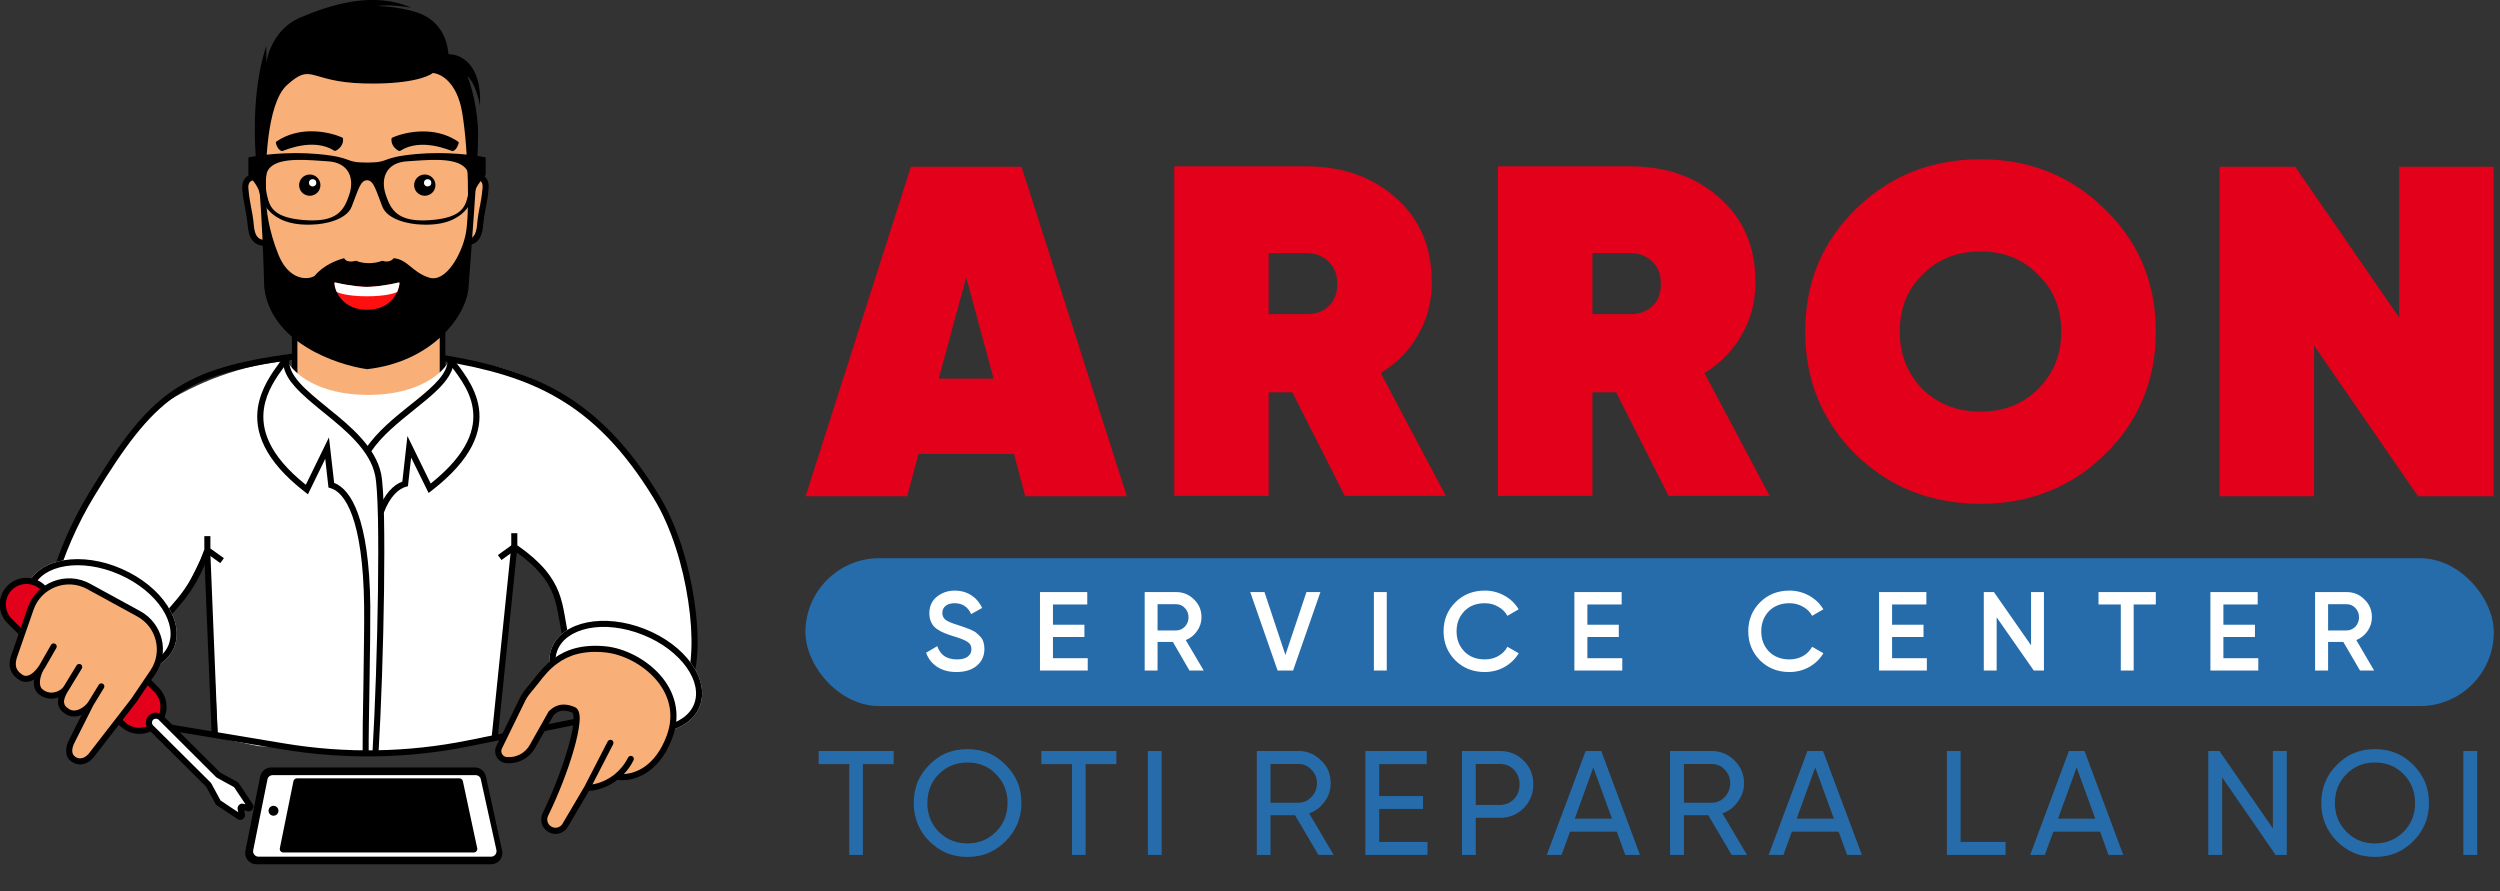 <svg width="202" height="72" viewBox="0 0 202 72" fill="none" xmlns="http://www.w3.org/2000/svg" xmlns:xlink="http://www.w3.org/1999/xlink">
	<rect x="0" y="0" width="202" height="72" fill="#333333" stroke="none"/>
	<desc>
			Created with Pixso.
	</desc>
	<defs/>
	<path id="Rectangle 30" d="M23.54 25.47L36.02 25.47L36.02 33.08L23.54 33.08L23.54 25.47Z" fill="#F8AF78" fill-opacity="1" fill-rule="nonzero"/>
	<path id="Rectangle 31 (Stroke)" d="M35.53 25.96L24.03 25.96L24.03 32.58L35.53 32.58L35.53 25.96ZM23.54 25.47L23.54 33.08L36.02 33.08L36.02 25.47L23.54 25.47Z" fill="#000000" fill-opacity="1" fill-rule="evenodd"/>
	<path id="Vector 88" d="M36.28 29.16C35.83 30.08 33.9 31.91 29.74 31.91C25.59 31.91 23.65 30.08 23.21 29.16C19.66 29.47 15.93 30.81 12.69 32.95L9.29 36.98L6.13 42.2L4.94 45.3C4.37 45.5 3.17 46.07 2.96 46.69C2.76 47.31 3.36 48.96 3.69 49.7C3.84 51.36 4.24 53.08 4.94 54.84L9.27 57.12L9.84 55.98C10.42 54.92 12.79 53.43 13.04 53.41C13.35 53.39 13.42 53.2 13.87 52.46C14.32 51.73 14.05 50.59 13.7 49.7L14.67 48.31L16.82 44L16.82 44.8L17.61 59.61L20.86 60.28L26.19 60.6C28.56 60.74 30.93 60.72 33.3 60.53L36.41 60.28L40.05 59.53L41.4 44.6L41.62 44.14C41.65 44.1 41.94 44.22 42.89 45.02C44.07 46.01 44.4 47.18 44.82 48.06C45.16 48.76 45.52 50.64 45.75 51.28C45.16 51.51 45.22 51.53 45.04 52.3C44.86 53.06 44.58 55.34 44.47 56.38L55.03 55.98L56.17 54.35C55.87 49.56 55.59 45.62 54.18 42.24C50.22 33.6 42.99 29.16 36.28 29.16Z" fill="#FFFFFF" fill-opacity="1" fill-rule="evenodd"/>
	<path id="Vector 154 (Stroke)" d="M41.81 44.11L40.21 59.67L39.72 59.62L41.32 44.06L41.81 44.11ZM17 44.75L17.59 59.31L17.1 59.33L16.5 44.77L17 44.75Z" fill="#000000" fill-opacity="1" fill-rule="evenodd"/>
	<path id="Vector 155 (Stroke)" d="M22.89 60.56L10.16 58.44L10.24 57.95L22.98 60.07C27.9 60.89 32.93 60.81 37.82 59.82L47.08 57.95L47.18 58.43L37.92 60.3C32.97 61.3 27.88 61.38 22.89 60.56Z" fill="#000000" fill-opacity="1" fill-rule="evenodd"/>
	<path id="Vector 151 (Stroke)" d="M45.14 32.21C42.38 30.58 39.34 29.78 35.8 29.18L35.88 28.69C39.45 29.3 42.56 30.11 45.4 31.78C48.24 33.46 50.79 35.99 53.25 40.02C54.71 42.41 55.67 45.61 56.1 48.52C56.32 49.98 56.41 51.37 56.35 52.55C56.3 53.73 56.11 54.73 55.76 55.39L55.66 55.58L45.56 52L45.53 51.87C45.4 51.31 45.31 50.77 45.22 50.27C45.2 50.12 45.17 49.98 45.14 49.83C45.03 49.2 44.91 48.62 44.69 48.04C44.26 46.93 43.45 45.81 41.56 44.5L40.52 45.25L40.23 44.85L41.31 44.07L41.31 43.08L41.8 43.08L41.8 44.06C43.77 45.43 44.67 46.63 45.15 47.86C45.39 48.48 45.52 49.11 45.63 49.74C45.66 49.9 45.68 50.05 45.71 50.2C45.79 50.66 45.87 51.13 45.98 51.63L55.42 54.97C55.66 54.4 55.82 53.57 55.86 52.53C55.91 51.39 55.83 50.03 55.61 48.59C55.19 45.72 54.24 42.59 52.83 40.28C50.4 36.3 47.9 33.83 45.14 32.21Z" fill="#000000" fill-opacity="1" fill-rule="evenodd"/>
	<path id="Ellipse 21" d="M56.53 57.09C55.68 59.23 52.31 59.91 49.01 58.6C45.71 57.29 43.73 54.49 44.59 52.34C45.45 50.2 48.82 49.52 52.12 50.83C55.42 52.14 57.39 54.94 56.53 57.09Z" fill="#FFFFFF" fill-opacity="1" fill-rule="nonzero"/>
	<path id="Ellipse 21 (Stroke)" d="M53.59 58.66C54.85 58.4 55.73 57.77 56.08 56.9C56.42 56.04 56.22 54.98 55.48 53.93C54.74 52.89 53.51 51.91 51.93 51.29C50.36 50.66 48.79 50.52 47.54 50.77C46.28 51.03 45.4 51.66 45.05 52.52C44.7 53.39 44.91 54.45 45.65 55.5C46.38 56.54 47.62 57.52 49.19 58.14C50.76 58.77 52.33 58.91 53.59 58.66ZM49.01 58.6C52.31 59.91 55.68 59.23 56.53 57.09C57.39 54.94 55.42 52.14 52.12 50.83C48.82 49.52 45.45 50.2 44.59 52.34C43.73 54.49 45.71 57.29 49.01 58.6Z" fill="#000000" fill-opacity="1" fill-rule="evenodd"/>
	<path id="Vector 153 (Stroke)" d="M13.89 31.61C16.27 29.96 19.14 29.18 23.61 28.57L23.68 29.06C19.23 29.67 16.45 30.43 14.17 32.01C11.89 33.6 10.1 36.02 7.65 40.03C6.23 42.36 5.09 45 4.46 47.36C4.15 48.54 3.97 49.64 3.95 50.6C3.93 51.46 4.04 52.18 4.28 52.72L13.13 50.52C13.1 50.42 13.09 50.33 13.09 50.23C13.1 50.05 13.15 49.88 13.24 49.72C13.37 49.47 13.6 49.21 13.86 48.92C13.91 48.86 13.97 48.8 14.02 48.73C14.69 47.97 15.65 46.78 16.51 44.4L16.51 43.32L17 43.32L17 44.32L18.09 45.1L17.8 45.5L16.87 44.83C16.02 47.1 15.07 48.29 14.39 49.06C14.33 49.13 14.27 49.19 14.22 49.26C13.96 49.55 13.78 49.76 13.67 49.95C13.61 50.06 13.59 50.15 13.59 50.24C13.59 50.33 13.61 50.44 13.68 50.58L13.81 50.86L4.02 53.29L3.93 53.12C3.57 52.46 3.43 51.58 3.46 50.58C3.48 49.58 3.67 48.44 3.99 47.24C4.62 44.83 5.78 42.14 7.22 39.78C9.67 35.77 11.52 33.26 13.89 31.61Z" fill="#000000" fill-opacity="1" fill-rule="evenodd"/>
	<path id="Vector 88" d="M4.95 53.57L9.88 58.48C10.64 59.24 11.88 59.24 12.64 58.48C13.4 57.72 13.4 56.49 12.64 55.73L7.71 50.82L4.95 53.57Z" fill="#E2001A" fill-opacity="1" fill-rule="evenodd"/>
	<path id="Vector 89 (Stroke)" d="M7.71 50.47L12.82 55.56C13.67 56.42 13.67 57.8 12.82 58.66C11.96 59.51 10.57 59.51 9.71 58.66L4.6 53.57L7.71 50.47ZM5.3 53.57L10.06 58.31C10.72 58.97 11.8 58.97 12.47 58.31C13.13 57.65 13.13 56.57 12.47 55.91L7.71 51.17L5.3 53.57Z" fill="#000000" fill-opacity="1" fill-rule="evenodd"/>
	<path id="Vector 87" d="M19.11 63.44L20.21 65.1C20.26 65.19 20.21 65.29 20.12 65.31C20.1 65.32 20.09 65.31 20.07 65.31L19.59 65.18C19.58 65.18 19.57 65.18 19.56 65.18C19.5 65.19 19.45 65.23 19.44 65.3C19.44 65.3 19.44 65.31 19.44 65.32L19.55 65.85C19.56 65.86 19.56 65.87 19.55 65.89C19.53 65.98 19.43 66.03 19.34 65.98L17.67 64.87C17.65 64.86 17.63 64.84 17.62 64.81L16.87 63.45C16.86 63.43 16.85 63.42 16.84 63.41L12.2 58.78C11.98 58.56 11.98 58.21 12.2 57.99C12.42 57.77 12.77 57.77 12.99 57.99L17.64 62.62C17.65 62.63 17.66 62.64 17.67 62.64L19.05 63.39C19.07 63.4 19.09 63.42 19.11 63.44Z" fill="#FFFFFF" fill-opacity="1" fill-rule="nonzero"/>
	<path id="Vector 87 (Stroke)" d="M12.02 57.82C12.34 57.5 12.85 57.5 13.17 57.82L17.8 62.43L19.16 63.17C19.22 63.2 19.28 63.25 19.31 63.31L20.42 64.97L20.43 64.98C20.56 65.21 20.42 65.5 20.17 65.55C20.1 65.57 20.04 65.56 20.01 65.55L19.73 65.47L19.79 65.8C19.8 65.83 19.81 65.88 19.79 65.94C19.74 66.19 19.45 66.33 19.22 66.19L19.21 66.19L17.54 65.08C17.48 65.04 17.43 64.99 17.4 64.93L16.66 63.57L12.02 58.96C11.71 58.64 11.71 58.13 12.02 57.82ZM19.52 65.42C19.52 65.42 19.52 65.42 19.52 65.42L19.52 65.42ZM12.82 58.16C12.7 58.04 12.5 58.04 12.37 58.16C12.25 58.29 12.25 58.49 12.37 58.61L17.02 63.23C17.05 63.26 17.07 63.3 17.09 63.33L17.82 64.68L19.25 65.63L19.2 65.37C19.2 65.34 19.19 65.3 19.2 65.25C19.23 65.09 19.36 64.96 19.53 64.93C19.58 64.93 19.62 64.93 19.65 64.94L19.84 64.99L18.91 63.6L17.56 62.86C17.52 62.84 17.49 62.82 17.46 62.79L12.82 58.16Z" fill="#000000" fill-opacity="1" fill-rule="evenodd"/>
	<path id="Ellipse 22" d="M2.27 47.21C1.34 49.33 3.21 52.2 6.46 53.62C9.71 55.05 13.1 54.49 14.04 52.38C14.97 50.26 13.1 47.4 9.85 45.97C6.6 44.54 3.21 45.1 2.27 47.21Z" fill="#FFFFFF" fill-opacity="1" fill-rule="nonzero"/>
	<path id="Ellipse 22 (Stroke)" d="M3.21 50.41C2.51 49.33 2.35 48.27 2.72 47.41C3.1 46.56 4 45.96 5.27 45.75C6.53 45.54 8.1 45.74 9.65 46.42C11.2 47.1 12.4 48.12 13.1 49.18C13.8 50.26 13.96 51.32 13.59 52.18C13.21 53.03 12.31 53.63 11.04 53.84C9.77 54.05 8.21 53.85 6.66 53.17C5.11 52.49 3.91 51.48 3.21 50.41ZM6.46 53.62C3.21 52.2 1.34 49.33 2.27 47.21C3.21 45.1 6.6 44.54 9.85 45.97C13.1 47.4 14.97 50.26 14.04 52.38C13.1 54.49 9.71 55.05 6.46 53.62Z" fill="#000000" fill-opacity="1" fill-rule="evenodd"/>
	<path id="Vector 100" d="M3.48 47.49L5.38 49.38L2.68 52.07L0.79 50.18C0.04 49.44 0.04 48.24 0.79 47.49C1.53 46.75 2.74 46.75 3.48 47.49Z" fill="#E2001A" fill-opacity="1" fill-rule="evenodd"/>
	<path id="Vector 101 (Stroke)" d="M2.68 52.41L0.61 50.36C-0.23 49.52 -0.23 48.16 0.61 47.32C1.45 46.48 2.82 46.48 3.66 47.32L5.73 49.38L2.68 52.41ZM5.03 49.38L3.31 47.67C2.66 47.02 1.61 47.02 0.96 47.67C0.31 48.31 0.31 49.36 0.96 50.01L2.68 51.72L5.03 49.38Z" fill="#000000" fill-opacity="1" fill-rule="evenodd"/>
	<path id="Vector" d="M2.47 49.19L1.24 52.74C0.84 53.71 1.02 54.31 1.68 54.73C2.35 55.15 3.03 54.44 3.38 53.89C3.08 54.37 2.71 55.4 3.28 55.89C3.45 56.03 3.66 56.13 3.87 56.18C4.4 56.3 5.08 56.04 5.37 55.58C5.02 56.13 4.59 56.83 5.37 57.32C6.06 57.86 7 57.38 7.35 56.83L5.82 59.86C5.48 60.5 5.5 61.08 5.97 61.37C6.36 61.62 6.91 61.58 7.35 61.06L10.82 56.58L12.36 54.29C13.44 52.7 12.9 50.52 11.21 49.6L7.17 47.38C5.38 46.4 3.14 47.26 2.47 49.19Z" fill="#F8AF78" fill-opacity="1" fill-rule="nonzero"/>
	<path id="Vector (Stroke)" d="M7.05 47.6C5.4 46.69 3.32 47.49 2.71 49.27L1.47 52.83L1.47 52.84C1.28 53.3 1.24 53.63 1.3 53.88C1.36 54.13 1.52 54.33 1.81 54.52C2.02 54.65 2.24 54.63 2.46 54.5C2.7 54.36 2.93 54.12 3.1 53.87C3.12 53.83 3.15 53.8 3.17 53.77L4.12 52.11C4.19 51.99 4.34 51.95 4.46 52.02C4.58 52.09 4.62 52.24 4.55 52.36L3.6 54.01C3.59 54.02 3.59 54.02 3.59 54.02C3.57 54.06 3.54 54.1 3.51 54.14C3.38 54.38 3.26 54.7 3.23 55C3.2 55.31 3.26 55.55 3.44 55.7C3.58 55.82 3.75 55.9 3.93 55.94C4.14 55.99 4.39 55.96 4.62 55.87C4.85 55.78 5.05 55.63 5.16 55.45L6.19 53.76C6.26 53.65 6.41 53.61 6.53 53.68C6.65 53.75 6.68 53.9 6.61 54.02L5.58 55.71L5.57 55.71C5.57 55.72 5.57 55.73 5.56 55.73L5.56 55.74C5.39 56 5.23 56.31 5.18 56.58C5.16 56.71 5.18 56.83 5.22 56.93C5.26 57.03 5.34 57.13 5.5 57.23L5.51 57.24L5.52 57.25C5.77 57.44 6.08 57.45 6.39 57.32C6.71 57.19 6.99 56.93 7.14 56.7L7.98 55.33C8.05 55.21 8.2 55.18 8.32 55.25C8.43 55.32 8.47 55.47 8.4 55.58L7.56 56.96C7.56 56.96 7.56 56.96 7.56 56.96C7.56 56.96 7.56 56.96 7.56 56.97C7.55 56.97 7.55 56.98 7.54 56.99L7.54 56.99L6.04 59.97L6.04 59.97C5.88 60.27 5.82 60.53 5.84 60.72C5.85 60.91 5.94 61.06 6.1 61.16C6.25 61.26 6.42 61.3 6.6 61.26C6.77 61.23 6.97 61.13 7.16 60.91L10.62 56.44L12.16 54.16C13.15 52.68 12.66 50.67 11.09 49.81L7.05 47.6ZM6.6 57.76C6.6 57.76 6.59 57.77 6.58 57.77C6.16 57.94 5.66 57.97 5.22 57.64C5 57.5 4.85 57.32 4.76 57.12C4.68 56.92 4.67 56.71 4.7 56.51C4.7 56.46 4.72 56.4 4.73 56.35C4.44 56.45 4.12 56.49 3.82 56.42C3.57 56.36 3.32 56.25 3.12 56.08C2.77 55.78 2.7 55.34 2.74 54.95C2.74 54.93 2.74 54.92 2.75 54.9C2.73 54.91 2.72 54.92 2.71 54.92C2.37 55.12 1.96 55.19 1.55 54.93C1.18 54.7 0.92 54.4 0.82 54C0.73 53.61 0.8 53.16 1.01 52.66L2.24 49.11C2.95 47.04 5.37 46.11 7.29 47.17L11.33 49.38C13.15 50.38 13.72 52.71 12.57 54.43L11.02 56.73L7.54 61.22L7.54 61.22C7.28 61.52 6.99 61.69 6.68 61.75C6.38 61.8 6.08 61.73 5.84 61.58C5.53 61.39 5.37 61.1 5.35 60.76C5.32 60.44 5.42 60.09 5.6 59.74L6.6 57.76Z" fill="#000000" fill-opacity="1" fill-rule="evenodd"/>
	<path id="Vector 148" d="M44.54 57.62L43.02 60.32C42.59 61.07 41.77 61.5 40.92 61.42C40.41 61.37 40.11 60.83 40.33 60.38L42.23 56.49C42.42 56.11 42.71 55.78 42.98 55.45C43.92 54.33 45.19 52.05 48.98 52.48C51.83 52.8 55.52 55.72 54.1 59.53C52.97 62.58 50.78 62.95 49.83 62.75C48.99 63.43 47.98 63.65 47.45 63.66L45.67 66.68C45.38 67.17 44.72 67.28 44.29 66.91C43.97 66.63 43.89 66.18 44.07 65.8C45.64 62.61 47.23 57.73 46.34 57.36C45.39 56.96 44.89 57.29 44.54 57.62Z" fill="#F8AF78" fill-opacity="1" fill-rule="nonzero"/>
	<path id="Vector 149 (Stroke)" d="M44.77 53.19C45.73 52.49 47.05 52.02 49.01 52.23C50.49 52.4 52.18 53.24 53.33 54.53C54.48 55.83 55.08 57.61 54.33 59.61C53.2 62.66 51.01 63.18 49.9 63.01C49.07 63.65 48.16 63.88 47.59 63.9L45.88 66.81C45.51 67.43 44.67 67.57 44.13 67.09C43.72 66.74 43.62 66.16 43.85 65.69C44.63 64.11 45.41 62.1 45.89 60.45C46.13 59.62 46.29 58.9 46.33 58.36C46.36 58.09 46.35 57.89 46.32 57.75C46.3 57.68 46.29 57.63 46.27 57.61C46.25 57.59 46.25 57.58 46.24 57.58C45.81 57.4 45.5 57.4 45.28 57.45C45.06 57.51 44.89 57.63 44.74 57.78L43.23 60.44C42.76 61.27 41.85 61.75 40.89 61.66C40.22 61.6 39.81 60.88 40.11 60.27L42.01 56.39C42.19 56 42.47 55.68 42.72 55.38C42.75 55.35 42.77 55.32 42.79 55.3C42.89 55.18 42.99 55.05 43.1 54.91C43.51 54.39 44.03 53.72 44.77 53.19ZM47.87 63.38C48.37 63.3 49.05 63.06 49.67 62.56C50.07 62.23 50.45 61.8 50.75 61.21C50.81 61.09 50.96 61.04 51.08 61.1C51.2 61.16 51.25 61.31 51.19 61.43C50.97 61.87 50.7 62.24 50.41 62.54C51.4 62.5 52.97 61.87 53.87 59.44C54.54 57.64 54.01 56.05 52.96 54.86C51.89 53.65 50.31 52.87 48.95 52.72C47.12 52.52 45.91 52.97 45.06 53.59C44.38 54.07 43.92 54.66 43.52 55.18C43.4 55.33 43.28 55.48 43.17 55.61C43.15 55.64 43.13 55.66 43.11 55.69C42.85 55.99 42.61 56.28 42.45 56.6L40.55 60.49C40.41 60.79 40.61 61.14 40.94 61.17C41.7 61.24 42.43 60.86 42.8 60.2L44.34 57.47L44.37 57.45C44.56 57.27 44.8 57.07 45.15 56.98C45.5 56.89 45.92 56.91 46.43 57.13C46.66 57.22 46.76 57.44 46.8 57.64C46.85 57.85 46.85 58.11 46.82 58.4C46.77 58.99 46.6 59.75 46.36 60.59C45.88 62.27 45.08 64.3 44.29 65.91C44.15 66.19 44.22 66.52 44.45 66.72C44.76 66.99 45.25 66.91 45.45 66.56L47.23 63.54L49.1 59.91C49.17 59.79 49.31 59.74 49.44 59.8C49.56 59.87 49.6 60.01 49.54 60.14L47.87 63.38Z" fill="#000000" fill-opacity="1" fill-rule="evenodd"/>
	<path id="Vector 89 (Stroke)" d="M22.6 29.28C22.73 29.11 22.85 28.95 22.93 28.82L23.38 28.99C23.3 29.62 23.6 30.24 24.2 30.92C24.77 31.57 25.58 32.22 26.45 32.93C26.48 32.95 26.5 32.97 26.53 33C27.43 33.72 28.38 34.5 29.16 35.37C29.94 36.23 30.57 37.2 30.8 38.31C30.92 38.93 30.99 40.2 31.03 41.85C31.06 43.52 31.06 45.58 31.03 47.79C30.97 52.22 30.8 57.23 30.59 60.75L30.1 60.72C30.31 57.21 30.48 52.2 30.54 47.79C30.57 45.58 30.57 43.52 30.54 41.86C30.5 40.2 30.43 38.97 30.31 38.41C30.11 37.42 29.54 36.53 28.79 35.7C28.04 34.86 27.12 34.11 26.22 33.38C26.19 33.35 26.15 33.32 26.12 33.3C25.26 32.6 24.43 31.92 23.83 31.24C23.39 30.75 23.06 30.23 22.93 29.67C22.33 30.49 21.54 31.61 21.33 32.99C21.08 34.64 21.66 36.74 24.71 39.17L26.58 35.34L27 39.02C27.72 39.29 28.4 40.06 28.92 41.49C29.48 43.04 29.88 45.41 29.92 48.94C29.93 50.24 29.9 52.61 29.86 54.95C29.86 55.16 29.85 55.38 29.85 55.59C29.82 57.7 29.78 59.69 29.79 60.74L29.3 60.74C29.29 59.69 29.32 57.69 29.36 55.59C29.36 55.37 29.36 55.16 29.37 54.94C29.4 52.6 29.44 50.24 29.42 48.94C29.38 45.45 28.99 43.13 28.46 41.66C27.92 40.18 27.26 39.59 26.7 39.44L26.54 39.39L26.28 37.07L24.88 39.94L24.64 39.75C21.3 37.17 20.55 34.84 20.84 32.92C21.08 31.36 22 30.1 22.6 29.28Z" fill="#000000" fill-opacity="1" fill-rule="evenodd"/>
	<path id="Vector 90 (Stroke)" d="M36.99 29.48C36.85 29.29 36.72 29.12 36.62 28.97L36.17 29.1C36.17 29.61 35.92 30.11 35.47 30.65C35.02 31.18 34.39 31.72 33.69 32.29C33.51 32.43 33.34 32.58 33.15 32.72C31.88 33.74 30.46 34.88 29.56 36.24L29.97 36.51C30.83 35.22 32.18 34.14 33.46 33.11C33.64 32.96 33.82 32.82 34 32.67C34.71 32.1 35.37 31.54 35.85 30.96C36.18 30.57 36.44 30.17 36.57 29.73C36.58 29.75 36.59 29.76 36.6 29.78C36.64 29.83 36.68 29.89 36.73 29.95C36.92 30.21 37.13 30.5 37.33 30.82C37.73 31.45 38.08 32.18 38.2 33.01C38.44 34.6 37.85 36.64 34.8 39.07L32.92 35.23L32.51 38.91C31.8 39.17 31.05 39.91 30.53 41.29L31 41.46C31.52 40.06 32.25 39.48 32.8 39.33L32.96 39.29L33.22 36.97L34.63 39.83L34.87 39.65C38.21 37.07 38.97 34.81 38.69 32.94C38.55 32.02 38.16 31.22 37.75 30.56C37.54 30.23 37.32 29.92 37.13 29.66C37.08 29.6 37.03 29.54 36.99 29.48Z" fill="#000000" fill-opacity="1" fill-rule="evenodd"/>
	<path id="Vector 78" d="M37.91 14.26C38.39 14.15 39.32 14.19 39.24 15.2C39.13 16.46 38.9 16.94 38.8 18.17C38.69 19.41 38.15 19.58 37.54 19.6C37.05 19.61 37.58 16.04 37.91 14.26Z" fill="#F8AF78" fill-opacity="1" fill-rule="evenodd"/>
	<path id="Vector 79 (Stroke)" d="M38.89 14.09C38.54 13.93 38.13 13.96 37.86 14.02L37.7 14.05L37.67 14.21C37.51 15.11 37.29 16.46 37.17 17.58C37.12 18.14 37.08 18.65 37.1 19.03C37.1 19.22 37.12 19.39 37.16 19.52C37.18 19.59 37.22 19.66 37.27 19.72C37.33 19.79 37.43 19.85 37.54 19.84C37.86 19.83 38.23 19.78 38.52 19.53C38.81 19.27 38.99 18.84 39.04 18.19C39.09 17.59 39.18 17.18 39.26 16.75L39.26 16.74C39.34 16.31 39.43 15.86 39.48 15.22C39.51 14.93 39.46 14.69 39.35 14.49C39.23 14.29 39.07 14.16 38.89 14.09ZM38.92 14.74C38.97 14.83 39.01 14.97 38.99 15.18C38.94 15.79 38.86 16.22 38.78 16.65L38.77 16.66C38.69 17.09 38.6 17.53 38.55 18.15C38.5 18.74 38.35 19.02 38.19 19.16C38.05 19.28 37.87 19.33 37.63 19.35C37.61 19.28 37.59 19.17 37.59 19.01C37.58 18.67 37.61 18.18 37.66 17.63C37.77 16.59 37.97 15.36 38.13 14.47C38.31 14.45 38.52 14.46 38.69 14.54C38.79 14.58 38.87 14.65 38.92 14.74Z" fill="#000000" fill-opacity="1" fill-rule="evenodd"/>
	<path id="Vector 78" d="M19.82 15.25C19.74 14.24 20.67 14.2 21.14 14.31C21.47 16.09 22.01 19.66 21.52 19.65C20.91 19.63 20.37 19.46 20.26 18.22C20.16 16.99 19.92 16.51 19.82 15.25Z" fill="#F8AF78" fill-opacity="1" fill-rule="nonzero"/>
	<path id="Vector 79 (Stroke)" d="M20.17 14.14C20.52 13.98 20.93 14.01 21.2 14.07L21.36 14.1L21.39 14.26C21.55 15.16 21.77 16.51 21.89 17.63C21.94 18.19 21.98 18.7 21.96 19.08C21.96 19.27 21.94 19.44 21.9 19.57C21.87 19.63 21.84 19.71 21.79 19.77C21.73 19.84 21.63 19.9 21.51 19.89C21.2 19.88 20.83 19.83 20.54 19.57C20.24 19.32 20.07 18.89 20.02 18.24C19.96 17.64 19.88 17.23 19.8 16.8L19.8 16.79C19.71 16.36 19.63 15.91 19.57 15.27C19.55 14.98 19.6 14.74 19.71 14.54C19.82 14.34 19.99 14.21 20.17 14.14ZM20.14 14.78C20.09 14.88 20.05 15.01 20.07 15.23C20.12 15.84 20.2 16.27 20.28 16.7L20.28 16.71C20.37 17.14 20.45 17.58 20.51 18.2C20.56 18.79 20.71 19.07 20.87 19.21C21.01 19.33 21.19 19.38 21.43 19.4C21.45 19.33 21.46 19.22 21.47 19.06C21.48 18.72 21.45 18.23 21.39 17.68C21.29 16.64 21.09 15.4 20.93 14.52C20.75 14.5 20.54 14.51 20.37 14.59C20.27 14.63 20.19 14.69 20.14 14.78Z" fill="#000000" fill-opacity="1" fill-rule="evenodd"/>
	<path id="Vector 91" d="M20.66 12.59C20.51 10.39 20.51 6.7 21.52 3.71C21.52 4.01 21.52 4.7 21.52 5.09C21.63 4.21 22.31 2.26 24.21 1.44C26.59 0.42 30.16 -0.76 33.23 0.63C32.77 0.53 31.56 0.36 30.43 0.48C31.07 0.49 32.64 0.63 33.8 1.04C35.25 1.57 36.09 2.74 36.24 4.38C37.16 4.35 38.97 5.16 38.78 8.54C38.68 7.95 38.34 6.64 37.77 6.16C38.06 6.88 38.63 8.82 38.63 10.87C38.63 13.42 38.02 20.86 37.86 23.21C37.69 25.55 34.91 29.24 29.66 29.83C27.15 29.47 21.86 27.66 21.35 23.21C21.35 23.21 21.16 15.35 20.66 12.59Z" fill="#000000" fill-opacity="1" fill-rule="evenodd"/>
	<path id="Vector 92" d="M21.51 16.13C21.38 13.66 21.54 8.34 23.19 6.87C25.25 5.02 24.91 6.62 29.37 6.74C32.93 6.84 34.58 6.23 34.96 5.9C35.58 5.93 36.92 6.6 37.34 9.07C37.86 12.15 37.95 17.34 37.63 18.91C37.32 20.48 36.05 22.87 34.67 22.43C33.28 21.99 32.96 20.97 31.81 20.86C31.72 21 31.42 21.24 30.88 21.07C30.53 21.22 29.62 21.42 28.76 21.07C28.51 21.15 27.96 21.21 27.81 20.86C27.24 21.01 26.16 21.4 25.42 22.29C24.9 22.63 23.37 22.7 22.51 20.61C21.66 18.52 21.51 16.83 21.51 16.13Z" fill="#F8AF78" fill-opacity="1" fill-rule="evenodd"/>
	<path id="Vector 70" d="M22.29 11.56C22.34 11.78 22.49 12.11 22.75 12.2C22.77 12.2 22.78 12.21 22.8 12.21C23.05 12.13 25.33 11.11 27 12.17C27.04 12.19 27.09 12.2 27.13 12.18C27.38 12.05 27.76 11.73 27.72 11.22C27.72 11.17 27.69 11.13 27.65 11.11C26.62 10.65 24.25 10.13 22.34 11.43C22.3 11.46 22.28 11.51 22.29 11.56Z" fill="#000000" fill-opacity="1" fill-rule="evenodd"/>
	<path id="Vector 71" d="M37.06 11.57C37.01 11.78 36.86 12.11 36.6 12.21C36.58 12.21 36.57 12.21 36.56 12.21C36.3 12.14 34.03 11.11 32.35 12.18C32.31 12.2 32.26 12.21 32.22 12.19C31.97 12.06 31.59 11.74 31.63 11.22C31.63 11.18 31.66 11.14 31.7 11.12C32.73 10.66 35.1 10.14 37.01 11.44C37.05 11.47 37.08 11.52 37.06 11.57Z" fill="#000000" fill-opacity="1" fill-rule="evenodd"/>
	<path id="Subtract" d="M20.068 14.142L20.068 12.717C20.93 12.536 23.256 12.227 25.66 12.445C28.667 12.717 27.7 13.136 29.655 13.136C31.61 13.136 30.643 12.717 33.65 12.445C36.055 12.227 38.38 12.536 39.242 12.717L39.242 14.142C38.99 14.414 38.46 15.068 38.359 15.504C38.233 16.048 37.665 18.331 34.028 18.143C33.166 18.122 31.333 17.804 30.895 16.698C30.349 15.315 30.202 14.582 29.655 14.561C29.108 14.582 28.961 15.315 28.415 16.698C27.977 17.804 26.144 18.122 25.282 18.143C21.645 18.331 21.077 16.048 20.951 15.504C20.85 15.068 20.321 14.414 20.068 14.142ZM21.561 13.975C21.491 14.289 21.393 14.943 21.561 15.714C21.771 16.677 22.024 17.599 24.631 17.787C27.238 17.976 27.805 16.991 28.226 15.714C28.646 14.436 28.212 13.127 26.481 13.033C26.304 13.023 26.108 13.009 25.899 12.994C24.3 12.881 21.952 12.715 21.561 13.975ZM37.827 15.714C37.995 14.943 37.897 14.289 37.827 13.975C37.436 12.715 35.088 12.881 33.489 12.994C33.28 13.009 33.084 13.023 32.907 13.033C31.175 13.127 30.742 14.436 31.162 15.714C31.582 16.991 32.15 17.976 34.757 17.787C37.364 17.599 37.616 16.677 37.827 15.714Z" clip-rule="evenodd" fill="#000000" fill-opacity="1" fill-rule="evenodd"/>
	<path id="Vector 74" d="" fill="#F9B87C" fill-opacity="1" fill-rule="nonzero"/>
	<path id="Vector 75" d="M29.65 23.18C29.36 23.18 28.39 23.13 27.08 22.82C27.05 22.82 27.02 22.84 27.02 22.87C27.06 23.62 27.74 25.03 29.65 25.03C31.57 25.03 32.24 23.61 32.28 22.86C32.28 22.84 32.26 22.82 32.23 22.82C30.92 23.13 29.94 23.18 29.65 23.18Z" fill="#FF1010" fill-opacity="1" fill-rule="evenodd"/>
	<path id="Vector 76" d="M29.65 23.18C29.36 23.18 28.39 23.13 27.08 22.82C27.05 22.82 27.02 22.84 27.02 22.87C27.03 23.07 27.09 23.32 27.2 23.57L27.22 23.59C27.44 23.71 28.2 23.94 29.65 23.94C31.1 23.94 31.87 23.71 32.08 23.59L32.1 23.57C32.21 23.31 32.27 23.06 32.28 22.86C32.28 22.84 32.26 22.82 32.23 22.82C30.92 23.13 29.94 23.18 29.65 23.18Z" fill="#FFFFFF" fill-opacity="1" fill-rule="evenodd"/>
	<ellipse id="Ellipse 14" cx="25.029" cy="14.96" rx="0.862" ry="0.859" fill="#000000" fill-opacity="1"/>
	<ellipse id="Ellipse 15" cx="25.261" cy="14.771" rx="0.294" ry="0.294" fill="#FFFFFF" fill-opacity="1"/>
	<ellipse id="Ellipse 14" cx="34.322" cy="14.959" rx="0.862" ry="0.859" fill="#000000" fill-opacity="1"/>
	<ellipse id="Ellipse 15" cx="34.553" cy="14.771" rx="0.294" ry="0.294" fill="#FFFFFF" fill-opacity="1"/>
	<path id="Rectangle 16" d="M39.26 62.73L40.57 68.73C40.7 69.29 40.27 69.83 39.69 69.83L20.72 69.83C20.14 69.83 19.71 69.31 19.83 68.75L21.02 62.74C21.11 62.32 21.48 62.01 21.91 62.01L38.37 62.01C38.8 62.01 39.16 62.31 39.26 62.73Z" fill="#000000" fill-opacity="1" fill-rule="nonzero"/>
	<path id="Rectangle 17" d="M38.85 62.97L40.11 68.68C40.17 68.96 39.96 69.22 39.68 69.22L20.89 69.22C20.61 69.22 20.4 68.96 20.46 68.69L21.61 62.98C21.65 62.77 21.83 62.63 22.04 62.63L38.42 62.63C38.63 62.63 38.81 62.77 38.85 62.97Z" fill="#FFFFFF" fill-opacity="1" fill-rule="nonzero"/>
	<path id="Rectangle 18" d="M37.4 63.12L38.56 68.54C38.6 68.71 38.46 68.88 38.28 68.88L22.89 68.88C22.71 68.88 22.58 68.72 22.61 68.54L23.71 63.12C23.74 62.99 23.85 62.89 23.99 62.89L37.12 62.89C37.26 62.89 37.37 62.99 37.4 63.12Z" fill="#000000" fill-opacity="1" fill-rule="nonzero"/>
	<path id="Rectangle 19" d="M22.1 65.11C22.32 65.11 22.5 65.29 22.5 65.51C22.5 65.73 22.32 65.91 22.1 65.91L22.1 65.91C21.88 65.91 21.7 65.73 21.7 65.51C21.7 65.29 21.88 65.11 22.1 65.11L22.1 65.11Z" fill="#000000" fill-opacity="1" fill-rule="nonzero"/>
	<path id="Arron" d="M170.07 36.72Q168.32 38.43 166.23 39.4Q163.44 40.71 160.02 40.71Q156.66 40.71 153.88 39.44Q151.74 38.46 149.94 36.72C147.22 34.03 145.86 30.72 145.86 26.79C145.86 22.86 147.22 19.56 149.94 16.9Q151.77 15.11 153.96 14.11L153.96 14.11Q156.71 12.87 160.02 12.87Q163.38 12.87 166.15 14.15L166.15 14.15Q168.28 15.14 170.07 16.9Q171.95 18.72 172.97 20.94Q174.19 23.58 174.19 26.79Q174.19 29.95 173 32.58Q171.98 34.85 170.07 36.72ZM108.66 40.07L104.42 31.7L102.51 31.7L102.51 40.07L94.88 40.07L94.88 13.44L105.57 13.44C108.49 13.44 110.91 14.3 112.82 16.02Q113.85 16.93 114.5 18.06Q115.69 20.08 115.69 22.79C115.69 24.37 115.32 25.79 114.58 27.06Q114.22 27.7 113.76 28.26L113.76 28.26Q112.85 29.36 111.56 30.14L116.83 40.07L108.66 40.07ZM130.58 31.7L134.82 40.07L142.99 40.07L137.72 30.14C139.02 29.35 140.02 28.32 140.73 27.06C141.47 25.79 141.84 24.37 141.84 22.79C141.84 19.98 140.89 17.72 138.98 16.02Q138.24 15.36 137.4 14.86L137.4 14.86Q134.99 13.44 131.72 13.44L121.03 13.44L121.03 40.07L128.67 40.07L128.67 31.7L130.58 31.7ZM82.84 40.1L81.93 36.68L74.21 36.68L73.3 40.1L65.09 40.1L73.6 13.47L82.54 13.47L91.05 40.1L82.84 40.1ZM201.49 13.47L193.85 13.47L193.85 25.65L185.45 13.47L179.34 13.47L179.34 40.1L186.98 40.1L186.98 27.93L195.38 40.1L201.49 40.1L201.49 13.47ZM155.33 31.43C156.58 32.65 158.14 33.26 160.02 33.26C161.91 33.26 163.46 32.65 164.68 31.43C165.93 30.19 166.55 28.64 166.55 26.79C166.55 24.94 165.93 23.4 164.68 22.19C163.46 20.94 161.91 20.32 160.02 20.32C158.14 20.32 156.58 20.94 155.33 22.19Q154.63 22.88 154.2 23.71Q153.5 25.07 153.5 26.79Q153.5 28.47 154.17 29.81Q154.6 30.69 155.33 31.43ZM102.51 20.44L102.51 25.38L105.41 25.38Q106.51 25.42 107.18 24.9Q107.25 24.84 107.32 24.77C107.81 24.34 108.05 23.73 108.05 22.95C108.05 22.16 107.81 21.55 107.32 21.12Q107.23 21.03 107.13 20.95Q106.47 20.44 105.41 20.44L102.51 20.44ZM128.67 25.38L128.67 20.44L131.57 20.44C132.38 20.44 133.02 20.66 133.48 21.12Q133.64 21.27 133.77 21.44Q134.2 22.03 134.2 22.95C134.2 23.73 133.96 24.34 133.48 24.77C133.02 25.2 132.38 25.41 131.57 25.38L128.67 25.38ZM75.85 30.59L80.28 30.59L78.07 22.41L75.85 30.59Z" fill="#E2001A" fill-opacity="1" fill-rule="evenodd"/>
	<rect id="Rectangle 31" x="65.079" y="45.101" rx="5.976" width="136.421" height="11.951" fill="#276CAA" fill-opacity="1"/>
	<path id="service center" d="M77.28 54.3C76.67 54.3 76.15 54.16 75.72 53.88Q75.42 53.68 75.2 53.41Q74.96 53.12 74.83 52.74L75.73 52.21Q75.9 52.7 76.25 52.97Q76.66 53.28 77.31 53.28C77.7 53.28 78 53.21 78.19 53.06Q78.35 52.93 78.43 52.77Q78.49 52.62 78.49 52.45C78.49 52.19 78.39 51.99 78.17 51.86C77.96 51.72 77.59 51.57 77.05 51.41Q76.59 51.27 76.31 51.15C76.12 51.08 75.92 50.97 75.71 50.83Q75.47 50.66 75.32 50.43Q75.28 50.37 75.25 50.29Q75.09 49.98 75.09 49.55Q75.09 49.03 75.32 48.65Q75.46 48.41 75.69 48.22Q75.89 48.06 76.11 47.95L76.11 47.95Q76.57 47.72 77.14 47.72Q77.78 47.72 78.28 47.98Q78.38 48.03 78.47 48.09Q78.65 48.21 78.81 48.35Q79.14 48.67 79.36 49.12L78.47 49.62Q78.26 49.15 77.89 48.93Q77.57 48.74 77.14 48.74Q76.68 48.74 76.41 48.95Q76.29 49.04 76.23 49.16Q76.14 49.32 76.14 49.52C76.14 49.76 76.23 49.95 76.41 50.09Q76.69 50.29 77.42 50.51C77.66 50.59 77.84 50.65 77.95 50.69C78.06 50.73 78.22 50.79 78.42 50.87C78.62 50.96 78.78 51.04 78.88 51.13C78.99 51.21 79.09 51.32 79.21 51.44C79.33 51.57 79.42 51.72 79.46 51.88C79.51 52.04 79.54 52.23 79.54 52.43Q79.54 52.94 79.32 53.32L79.32 53.32Q79.17 53.59 78.91 53.8Q78.9 53.81 78.89 53.82Q78.28 54.3 77.28 54.3ZM119.97 54.3C119.01 54.3 118.22 53.98 117.59 53.36C116.96 52.72 116.64 51.94 116.64 51.01C116.64 50.08 116.96 49.3 117.59 48.67C118.22 48.04 119.01 47.72 119.97 47.72C120.55 47.72 121.08 47.86 121.56 48.13Q122.04 48.39 122.37 48.77Q122.56 48.99 122.71 49.23L121.8 49.76C121.63 49.45 121.38 49.2 121.05 49.02C120.73 48.83 120.37 48.74 119.97 48.74C119.29 48.74 118.74 48.95 118.32 49.38Q118.11 49.6 117.97 49.85Q117.69 50.35 117.69 51.01Q117.69 51.67 117.97 52.17Q118.11 52.42 118.32 52.64C118.74 53.07 119.29 53.28 119.97 53.28C120.37 53.28 120.74 53.19 121.06 53.01C121.39 52.82 121.64 52.57 121.8 52.26L122.71 52.78C122.44 53.24 122.06 53.61 121.57 53.89Q121.34 54.02 121.09 54.11Q120.56 54.3 119.97 54.3ZM144.59 54.3C143.63 54.3 142.84 53.98 142.21 53.36C141.58 52.72 141.26 51.94 141.26 51.01C141.26 50.08 141.58 49.3 142.21 48.67C142.84 48.04 143.63 47.72 144.59 47.72C145.16 47.72 145.69 47.86 146.18 48.13Q146.65 48.39 146.99 48.77L146.99 48.77Q147.18 48.99 147.33 49.23L146.42 49.76Q146.33 49.59 146.21 49.45Q145.99 49.19 145.67 49.02C145.35 48.83 144.99 48.74 144.59 48.74C143.91 48.74 143.36 48.95 142.93 49.38C142.52 49.81 142.31 50.35 142.31 51.01C142.31 51.67 142.52 52.21 142.93 52.64C143.36 53.07 143.91 53.28 144.59 53.28C144.99 53.28 145.35 53.19 145.68 53.01C146.01 52.82 146.25 52.57 146.42 52.26L147.33 52.78C147.06 53.24 146.68 53.61 146.19 53.89C145.7 54.16 145.17 54.3 144.59 54.3ZM85.08 53.18L87.89 53.18L87.89 54.18L84.03 54.18L84.03 47.84L87.85 47.84L87.85 48.84L85.08 48.84L85.08 50.48L87.62 50.48L87.62 51.47L85.08 51.47L85.08 53.18ZM96.11 54.18L94.77 51.87L93.53 51.87L93.53 54.18L92.49 54.18L92.49 47.84L95.03 47.84C95.6 47.84 96.08 48.04 96.48 48.44Q96.77 48.72 96.92 49.06Q97.08 49.43 97.08 49.88C97.08 50.28 96.96 50.65 96.72 50.99C96.49 51.32 96.19 51.57 95.81 51.72L97.26 54.18L96.11 54.18ZM103.23 54.18L101.02 47.84L102.17 47.84L103.86 52.92L105.56 47.84L106.69 47.84L104.48 54.18L103.23 54.18ZM111.01 47.84L112.05 47.84L112.05 54.18L111.01 54.18L111.01 47.84ZM128.26 53.18L131.08 53.18L131.08 54.18L127.21 54.18L127.21 47.84L131.03 47.84L131.03 48.84L128.26 48.84L128.26 50.48L130.8 50.48L130.8 51.47L128.26 51.47L128.26 53.18ZM152.88 53.18L155.69 53.18L155.69 54.18L151.83 54.18L151.83 47.84L155.65 47.84L155.65 48.84L152.88 48.84L152.88 50.48L155.42 50.48L155.42 51.47L152.88 51.47L152.88 53.18ZM164.11 47.84L165.15 47.84L165.15 54.18L164.33 54.18L161.33 49.88L161.33 54.18L160.29 54.18L160.29 47.84L161.11 47.84L164.11 52.14L164.11 47.84ZM174.19 47.84L174.19 48.84L172.4 48.84L172.4 54.18L171.36 54.18L171.36 48.84L169.56 48.84L169.56 47.84L174.19 47.84ZM179.65 53.18L182.47 53.18L182.47 54.18L178.6 54.18L178.6 47.84L182.42 47.84L182.42 48.84L179.65 48.84L179.65 50.48L182.2 50.48L182.2 51.47L179.65 51.47L179.65 53.18ZM190.69 54.18L189.34 51.87L188.11 51.87L188.11 54.18L187.06 54.18L187.06 47.84L189.61 47.84C190.18 47.84 190.66 48.04 191.05 48.44Q191.34 48.72 191.49 49.06Q191.65 49.43 191.65 49.88C191.65 50.28 191.53 50.65 191.3 50.99C191.07 51.32 190.76 51.57 190.39 51.72L191.83 54.18L190.69 54.18ZM93.53 48.82L93.53 50.94L95.03 50.94C95.31 50.94 95.55 50.83 95.74 50.63Q95.86 50.5 95.93 50.35Q96.03 50.14 96.03 49.88Q96.03 49.62 95.93 49.4Q95.86 49.25 95.74 49.13C95.55 48.92 95.31 48.82 95.03 48.82L93.53 48.82ZM188.11 48.82L188.11 50.94L189.61 50.94C189.89 50.94 190.12 50.83 190.32 50.63C190.51 50.42 190.61 50.17 190.61 49.88C190.61 49.58 190.51 49.33 190.32 49.13C190.12 48.92 189.89 48.82 189.61 48.82L188.11 48.82Z" fill="#FFFFFF" fill-opacity="1" fill-rule="evenodd"/>
	<path id="Toti repara la noi" d="M79.95 68.88Q80.66 68.56 81.25 67.97Q81.87 67.34 82.19 66.6Q82.53 65.81 82.53 64.88Q82.53 63.91 82.17 63.1Q81.85 62.39 81.25 61.8Q80.66 61.2 79.95 60.88Q79.14 60.53 78.17 60.53Q77.2 60.53 76.39 60.88Q75.68 61.2 75.09 61.8Q74.51 62.38 74.19 63.08Q73.83 63.9 73.83 64.88Q73.83 65.82 74.17 66.62Q74.48 67.36 75.09 67.97Q75.68 68.56 76.39 68.88Q77.2 69.24 78.17 69.24Q79.14 69.24 79.95 68.88ZM193.68 68.88Q194.4 68.56 194.99 67.97C195.84 67.12 196.26 66.09 196.26 64.88C196.26 63.67 195.84 62.64 194.99 61.8Q194.4 61.2 193.68 60.88Q192.87 60.53 191.9 60.53Q190.93 60.53 190.12 60.88Q189.41 61.2 188.82 61.8C187.98 62.64 187.56 63.67 187.56 64.88C187.56 66.09 187.98 67.12 188.82 67.97Q189.41 68.56 190.12 68.88Q190.93 69.24 191.9 69.24Q192.87 69.24 193.68 68.88ZM72.21 61.74L72.21 60.68L66.15 60.68L66.15 61.74L68.62 61.74L68.62 69.08L69.72 69.08L69.72 61.74L72.21 61.74ZM90.2 61.74L90.2 60.68L84.14 60.68L84.14 61.74L86.62 61.74L86.62 69.08L87.72 69.08L87.72 61.74L90.2 61.74ZM93.86 60.68L92.75 60.68L92.75 69.08L93.86 69.08L93.86 60.68ZM104.64 65.87L106.53 69.08L107.76 69.08L105.78 65.72C106.29 65.54 106.71 65.22 107.03 64.77C107.36 64.33 107.52 63.83 107.52 63.29Q107.52 62.74 107.33 62.28Q107.14 61.82 106.75 61.45C106.24 60.94 105.63 60.68 104.91 60.68L101.55 60.68L101.55 69.08L102.66 69.08L102.66 65.87L104.64 65.87ZM115.34 68.03L111.44 68.03L111.44 65.36L114.98 65.36L114.98 64.32L111.44 64.32L111.44 61.74L115.28 61.74L115.28 60.68L110.32 60.68L110.32 69.08L115.34 69.08L115.34 68.03ZM123.11 61.46C122.59 60.94 121.95 60.68 121.17 60.68L118.13 60.68L118.13 69.08L119.24 69.08L119.24 66.08L121.17 66.08C121.95 66.08 122.59 65.82 123.11 65.3C123.63 64.78 123.89 64.14 123.89 63.38C123.89 62.61 123.63 61.97 123.11 61.46ZM130.64 67.2L131.32 69.08L132.51 69.08L129.38 60.68L128.12 60.68L124.98 69.08L126.17 69.08L126.86 67.2L130.64 67.2ZM138.03 65.87L139.92 69.08L141.16 69.08L139.17 65.72C139.69 65.54 140.1 65.22 140.42 64.77C140.75 64.33 140.92 63.83 140.92 63.29C140.92 62.57 140.66 61.95 140.15 61.45C139.64 60.94 139.02 60.68 138.3 60.68L134.94 60.68L134.94 69.08L136.06 69.08L136.06 65.87L138.03 65.87ZM148.56 67.2L149.25 69.08L150.44 69.08L147.3 60.68L146.04 60.68L142.91 69.08L144.1 69.08L144.78 67.2L148.56 67.2ZM162.05 68.03L158.42 68.03L158.42 60.68L157.31 60.68L157.31 69.08L162.05 69.08L162.05 68.03ZM169.69 67.2L170.37 69.08L171.56 69.08L168.43 60.68L167.17 60.68L164.04 69.08L165.22 69.08L165.91 67.2L169.69 67.2ZM184.77 60.68L183.65 60.68L183.65 66.94L179.33 60.68L178.43 60.68L178.43 69.08L179.55 69.08L179.55 62.81L183.87 69.08L184.77 69.08L184.77 60.68ZM200.16 60.68L199.04 60.68L199.04 69.08L200.16 69.08L200.16 60.68ZM76.74 67.84Q76.26 67.61 75.85 67.21Q75.46 66.8 75.23 66.32Q74.93 65.67 74.93 64.88Q74.93 64.05 75.26 63.38Q75.48 62.93 75.85 62.55Q76.27 62.14 76.77 61.9Q77.4 61.61 78.17 61.61Q78.96 61.61 79.59 61.91Q80.08 62.14 80.47 62.55C81.1 63.18 81.41 63.95 81.41 64.88Q81.41 65.66 81.12 66.29Q80.89 66.79 80.47 67.21C79.86 67.83 79.09 68.15 78.17 68.15Q77.38 68.15 76.74 67.84ZM191.9 68.15C190.98 68.15 190.21 67.83 189.59 67.21C188.97 66.58 188.66 65.8 188.66 64.88C188.66 63.95 188.97 63.18 189.59 62.55C190.21 61.92 190.98 61.61 191.9 61.61C192.82 61.61 193.59 61.92 194.21 62.55Q194.6 62.94 194.82 63.41Q195.14 64.07 195.14 64.88Q195.14 65.66 194.85 66.29Q194.62 66.79 194.21 67.21C193.59 67.83 192.82 68.15 191.9 68.15ZM102.66 64.86L102.66 61.73L104.91 61.73C105.32 61.73 105.67 61.88 105.96 62.18C106.26 62.49 106.41 62.85 106.41 63.29C106.41 63.72 106.26 64.09 105.96 64.4C105.67 64.71 105.32 64.86 104.91 64.86L102.66 64.86ZM122.33 64.57C122.02 64.88 121.64 65.04 121.17 65.04L119.24 65.04L119.24 61.73L121.17 61.73C121.64 61.73 122.02 61.88 122.33 62.19Q122.48 62.35 122.58 62.53Q122.78 62.9 122.78 63.38Q122.78 63.82 122.61 64.17Q122.5 64.39 122.33 64.57ZM136.06 64.86L136.06 61.73L138.3 61.73C138.72 61.73 139.07 61.88 139.36 62.18C139.65 62.49 139.8 62.85 139.8 63.29C139.8 63.72 139.65 64.09 139.36 64.4C139.07 64.71 138.72 64.86 138.3 64.86L136.06 64.86ZM130.25 66.15L127.24 66.15L128.74 62.01L130.25 66.15ZM148.18 66.15L145.17 66.15L146.67 62.01L148.18 66.15ZM169.3 66.15L166.29 66.15L167.79 62.01L169.3 66.15Z" fill="#276CAA" fill-opacity="1" fill-rule="evenodd"/>
</svg>
